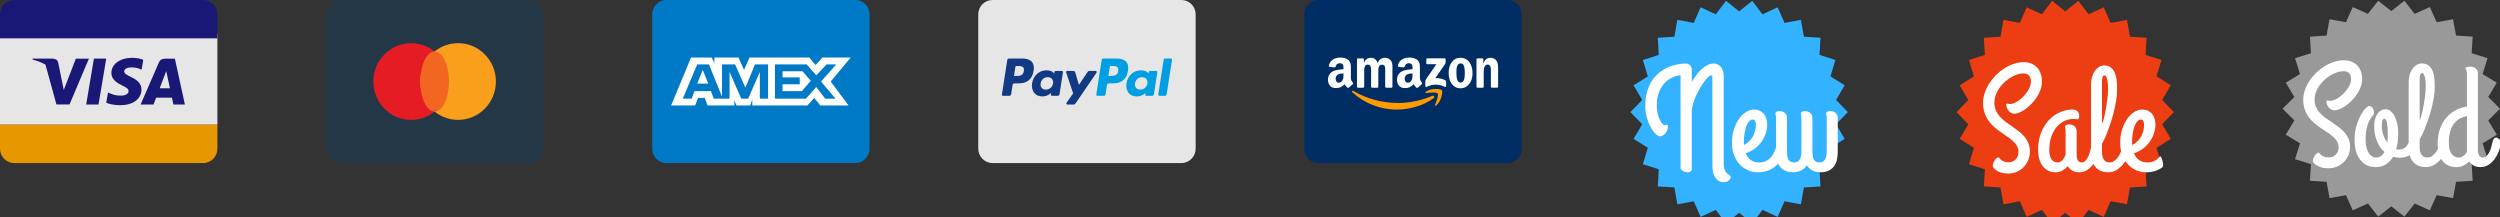 <svg width="368px" height="32px" viewBox="0 0 368 32" version="1.1" xmlns="http://www.w3.org/2000/svg" xmlns:xlink="http://www.w3.org/1999/xlink">
  <rect x="0" y="0" width="368" height="32" fill="#333333" stroke="none"/>
  <g id="48px-mastercard" transform="translate(48, 0)">
    <rect id="Rectangle" fill="#243747" x="0" y="0" width="32" height="24" rx="2.087"></rect>
    <ellipse id="Oval" fill="#E61C24" cx="12.522" cy="12" rx="5.565" ry="5.647"></ellipse>
    <ellipse id="Oval" fill="#F99F1B" cx="19.432" cy="12" rx="5.565" ry="5.647"></ellipse>
    <ellipse id="Oval" fill="#F26622" cx="15.977" cy="12" rx="2.11" ry="4.422"></ellipse>
    <path d="M16,16.405 C16.065,16.352 16.123,16.291 16.186,16.235 L15.814,16.235 C15.877,16.291 15.935,16.352 16,16.405 Z" id="Path" fill="#376BD1"></path>
  </g>
  <g id="48px-visa">
    <rect id="Rectangle" fill="#E6E6E6" x="0" y="4.941" width="32" height="13.412"></rect>
    <path d="M2.087,24 L29.913,24 C31.066,24 32,23.052 32,21.882 L32,18.353 L0,18.353 L0,21.882 C0,23.052 0.934,24 2.087,24 Z" id="Path" fill="#E79800"></path>
    <path d="M29.913,0 L2.087,0 C0.934,0 0,0.948 0,2.118 L0,5.647 L32,5.647 L32,2.118 C32,0.948 31.066,0 29.913,0 Z" id="Path" fill="#1A1876"></path>
    <polygon id="Path" fill="#1A1876" points="12.687 15.388 14.502 15.388 15.638 8.629 13.823 8.629"></polygon>
    <path d="M19.299,11.343 C18.665,11.03 18.276,10.821 18.28,10.505 C18.28,10.224 18.609,9.923 19.32,9.923 C19.902,9.914 20.371,10.034 20.842,10.26 L21.089,8.795 C20.729,8.658 20.166,8.511 19.462,8.511 C17.667,8.511 16.403,9.428 16.393,10.741 C16.383,11.713 17.295,12.255 17.984,12.578 C18.691,12.909 18.929,13.121 18.925,13.417 C18.921,13.87 18.361,14.077 17.839,14.077 C17.033,14.077 16.627,13.95 15.896,13.614 L15.641,15.128 C16.065,15.316 16.849,15.48 17.664,15.488 C19.573,15.488 20.812,14.582 20.826,13.179 C20.831,12.41 20.347,11.825 19.299,11.343 Z" id="Path" fill="#1A1876"></path>
    <path d="M25.744,8.635 L24.341,8.635 C23.906,8.635 23.581,8.756 23.39,9.196 L20.694,15.39 L22.6,15.39 C22.6,15.39 22.912,14.557 22.983,14.375 C23.192,14.375 25.043,14.377 25.309,14.377 C25.363,14.614 25.53,15.39 25.53,15.39 L27.215,15.39 L25.744,8.635 Z M23.505,12.992 C23.581,12.798 24.321,10.867 24.47,10.458 C24.715,11.623 24.476,10.492 25.013,12.992 L23.505,12.992 Z" id="Shape" fill="#1A1876" fill-rule="nonzero"></path>
    <path d="M11.165,8.634 L9.386,13.243 L9.197,12.306 L8.561,9.2 C8.451,8.772 8.132,8.644 7.738,8.629 L4.809,8.629 L4.786,8.77 C5.498,8.945 6.135,9.198 6.694,9.511 L8.308,15.382 L10.23,15.38 L13.088,8.633 L11.165,8.633 L11.165,8.634 Z" id="Path" fill="#1A1876"></path>
  </g>
  <g id="48px-paypal" transform="translate(144, 0)">
    <path d="M29.913,0 L2.087,0 C0.934,0 0,0.948 0,2.118 L0,21.882 C0,23.052 0.934,24 2.087,24 L29.913,24 C31.066,24 32,23.052 32,21.882 L32,2.118 C32,0.948 31.066,0 29.913,0 Z" id="Path" fill="#E6E6E6"></path>
    <path d="M20.377,8.614 L18.429,8.614 C18.296,8.614 18.183,8.712 18.162,8.845 L17.375,13.914 C17.359,14.014 17.435,14.104 17.535,14.104 L18.535,14.104 C18.628,14.104 18.707,14.035 18.722,13.942 L18.945,12.505 C18.966,12.371 19.08,12.273 19.213,12.273 L19.829,12.273 C21.112,12.273 21.853,11.643 22.046,10.394 C22.133,9.848 22.049,9.419 21.798,9.119 C21.52,8.789 21.029,8.614 20.377,8.614 Z M20.602,10.465 C20.495,11.175 19.961,11.175 19.445,11.175 L19.151,11.175 L19.357,9.85 C19.37,9.77 19.438,9.711 19.518,9.711 C19.946,9.711 20.321,9.693 20.508,9.914 C20.61,10.036 20.641,10.216 20.602,10.465 Z" id="Shape" fill="#009EE3" fill-rule="nonzero"></path>
    <path d="M6.483,8.614 L4.536,8.614 C4.403,8.614 4.289,8.712 4.269,8.845 L3.481,13.914 C3.466,14.014 3.542,14.104 3.642,14.104 L4.572,14.104 C4.705,14.104 4.818,14.006 4.839,13.873 L5.052,12.505 C5.073,12.372 5.186,12.274 5.319,12.274 L5.935,12.274 C7.218,12.274 7.959,11.644 8.152,10.395 C8.239,9.848 8.156,9.419 7.904,9.119 C7.626,8.789 7.135,8.614 6.483,8.614 Z M6.708,10.465 C6.602,11.175 6.067,11.175 5.551,11.175 L5.257,11.175 L5.463,9.85 C5.475,9.77 5.544,9.711 5.624,9.711 L5.759,9.711 C6.11,9.711 6.442,9.711 6.614,9.914 C6.716,10.036 6.747,10.216 6.708,10.465 Z" id="Shape" fill="#113984" fill-rule="nonzero"></path>
    <path d="M12.306,10.443 L11.373,10.443 C11.293,10.443 11.225,10.502 11.213,10.582 L11.171,10.847 C11.081,10.713 10.901,10.354 10.004,10.354 C8.974,10.354 8.093,11.147 7.922,12.258 C7.833,12.812 7.96,13.342 8.269,13.712 C8.554,14.051 8.96,14.193 9.444,14.193 C10.275,14.193 10.735,13.652 10.735,13.652 L10.694,13.915 C10.678,14.015 10.754,14.106 10.854,14.106 L11.695,14.106 C11.827,14.106 11.941,14.008 11.962,13.874 L12.466,10.634 C12.481,10.533 12.406,10.443 12.306,10.443 Z M11.006,12.285 C10.916,12.826 10.493,13.189 9.953,13.189 C9.683,13.189 9.466,13.1 9.327,12.933 C9.19,12.767 9.137,12.532 9.181,12.268 C9.265,11.732 9.695,11.358 10.227,11.358 C10.492,11.358 10.707,11.447 10.849,11.615 C10.991,11.785 11.047,12.023 11.006,12.285 Z" id="Shape" fill="#113984" fill-rule="nonzero"></path>
    <path d="M26.2,10.443 L25.267,10.443 C25.187,10.443 25.119,10.502 25.106,10.582 L25.065,10.847 C24.975,10.713 24.794,10.354 23.898,10.354 C22.867,10.354 21.987,11.147 21.816,12.258 C21.727,12.812 21.853,13.342 22.163,13.712 C22.447,14.051 22.854,14.193 23.338,14.193 C24.168,14.193 24.629,13.652 24.629,13.652 L24.587,13.915 C24.572,14.015 24.648,14.106 24.748,14.106 L25.588,14.106 C25.721,14.106 25.834,14.008 25.855,13.874 L26.36,10.634 C26.376,10.533 26.299,10.443 26.2,10.443 Z M24.899,12.285 C24.809,12.826 24.386,13.189 23.847,13.189 C23.576,13.189 23.36,13.1 23.221,12.933 C23.083,12.767 23.031,12.532 23.075,12.268 C23.159,11.732 23.589,11.358 24.12,11.358 C24.385,11.358 24.6,11.447 24.742,11.615 C24.884,11.785 24.941,12.023 24.899,12.285 Z" id="Shape" fill="#009EE3" fill-rule="nonzero"></path>
    <path d="M17.274,10.443 L16.336,10.443 C16.246,10.443 16.163,10.488 16.112,10.564 L14.819,12.496 L14.271,10.639 C14.237,10.523 14.131,10.443 14.011,10.443 L13.089,10.443 C12.978,10.443 12.899,10.554 12.936,10.661 L13.968,13.736 L12.997,15.126 C12.92,15.236 12.998,15.386 13.129,15.386 L14.065,15.386 C14.154,15.386 14.237,15.342 14.288,15.268 L17.406,10.702 C17.482,10.592 17.405,10.443 17.274,10.443 Z" id="Path" fill="#113984"></path>
    <path d="M27.299,8.754 L26.499,13.915 C26.484,14.015 26.56,14.106 26.66,14.106 L27.464,14.106 C27.597,14.106 27.711,14.008 27.731,13.874 L28.52,8.806 C28.535,8.706 28.459,8.615 28.359,8.615 L27.459,8.615 C27.379,8.614 27.311,8.673 27.299,8.754 Z" id="Path" fill="#009EE3"></path>
  </g>
  <g id="48px_amazon" transform="translate(192, 0)">
    <path d="M29.913,0 L2.087,0 C0.934,0 0,0.948 0,2.118 L0,21.882 C0,23.052 0.934,24 2.087,24 L29.913,24 C31.066,24 32,23.052 32,21.882 L32,2.118 C32,0.948 31.066,0 29.913,0 Z" id="Path" fill="#002E64"></path>
    <path d="M19.015,14.459 C17.56,15.549 15.45,16.129 13.634,16.129 C11.088,16.129 8.796,15.174 7.061,13.584 C6.925,13.459 7.046,13.289 7.21,13.386 C9.082,14.491 11.396,15.157 13.787,15.157 C15.4,15.157 17.173,14.817 18.804,14.115 C19.05,14.009 19.256,14.279 19.015,14.459 Z" id="Path" fill="#FE9B00"></path>
    <path d="M19.62,13.758 C19.434,13.516 18.39,13.644 17.921,13.7 C17.779,13.717 17.757,13.592 17.885,13.501 C18.717,12.907 20.082,13.079 20.241,13.277 C20.401,13.477 20.199,14.866 19.418,15.529 C19.298,15.63 19.184,15.576 19.238,15.442 C19.414,14.996 19.807,14 19.62,13.758 Z" id="Path" fill="#FE9B00"></path>
    <path d="M17.954,9.307 L17.954,8.73 C17.954,8.643 18.019,8.584 18.098,8.584 L20.646,8.584 C20.727,8.584 20.792,8.644 20.792,8.73 L20.792,9.224 C20.792,9.308 20.723,9.416 20.6,9.587 L19.281,11.5 C19.77,11.488 20.289,11.562 20.734,11.816 C20.835,11.873 20.862,11.958 20.87,12.041 L20.87,12.656 C20.87,12.741 20.778,12.839 20.682,12.788 C19.898,12.372 18.857,12.326 17.99,12.793 C17.901,12.841 17.808,12.745 17.808,12.66 L17.808,12.075 C17.808,11.981 17.809,11.821 17.903,11.678 L19.432,9.452 L18.1,9.452 C18.02,9.452 17.955,9.393 17.954,9.307 Z" id="Path" fill="#FFFFFF"></path>
    <path d="M8.661,12.91 L7.886,12.91 C7.812,12.905 7.753,12.848 7.747,12.777 L7.748,8.74 C7.748,8.66 7.815,8.595 7.898,8.595 L8.62,8.595 C8.696,8.599 8.756,8.657 8.761,8.73 L8.761,9.258 L8.776,9.258 C8.963,8.748 9.318,8.51 9.795,8.51 C10.28,8.51 10.584,8.748 10.801,9.258 C10.989,8.748 11.416,8.51 11.872,8.51 C12.198,8.51 12.552,8.646 12.769,8.952 C13.016,9.292 12.965,9.784 12.965,10.218 L12.964,12.765 C12.964,12.846 12.897,12.911 12.815,12.911 L12.04,12.911 C11.962,12.906 11.901,12.843 11.901,12.766 L11.901,10.626 C11.901,10.456 11.916,10.031 11.88,9.87 C11.822,9.598 11.648,9.522 11.424,9.522 C11.236,9.522 11.041,9.649 10.961,9.853 C10.881,10.057 10.888,10.396 10.888,10.626 L10.888,12.765 C10.888,12.846 10.822,12.911 10.739,12.911 L9.965,12.911 C9.887,12.906 9.825,12.843 9.825,12.766 L9.825,10.626 C9.825,10.175 9.897,9.513 9.347,9.513 C8.79,9.513 8.812,10.159 8.812,10.626 L8.812,12.765 C8.81,12.845 8.743,12.91 8.661,12.91 Z" id="Path" fill="#FFFFFF"></path>
    <path d="M22.986,8.509 C21.865,8.509 21.242,9.486 21.242,10.744 C21.242,11.992 21.857,12.995 22.986,12.995 C24.072,12.995 24.759,12.018 24.759,10.786 C24.759,9.512 24.136,8.509 22.986,8.509 Z M22.986,12.162 C22.378,12.162 22.386,11.109 22.386,10.616 C22.386,10.124 22.422,9.334 22.994,9.334 C23.24,9.334 23.414,9.444 23.501,9.725 C23.602,10.048 23.616,10.456 23.616,10.795 C23.616,11.312 23.587,12.162 22.986,12.162 Z" id="Shape" fill="#FFFFFF" fill-rule="nonzero"></path>
    <path d="M26.25,12.91 L25.478,12.91 C25.4,12.905 25.339,12.842 25.339,12.765 L25.338,8.727 C25.344,8.653 25.409,8.595 25.487,8.595 L26.206,8.595 C26.273,8.598 26.329,8.645 26.344,8.708 L26.344,9.325 L26.358,9.325 C26.575,8.773 26.879,8.51 27.414,8.51 C27.761,8.51 28.102,8.638 28.319,8.986 C28.522,9.308 28.522,9.852 28.522,10.242 L28.522,12.782 C28.513,12.853 28.45,12.909 28.373,12.909 L27.596,12.909 C27.524,12.904 27.466,12.851 27.458,12.782 L27.458,10.59 C27.458,10.148 27.509,9.503 26.973,9.503 C26.785,9.503 26.611,9.631 26.525,9.826 C26.416,10.072 26.401,10.319 26.401,10.59 L26.401,12.764 C26.4,12.845 26.333,12.91 26.25,12.91 Z" id="Path" fill="#FFFFFF"></path>
    <path d="M17.304,12.17 C17.162,11.972 17.011,11.81 17.011,11.441 L17.011,10.216 C17.011,9.696 17.047,9.22 16.67,8.862 C16.373,8.573 15.88,8.471 15.503,8.471 C14.765,8.471 13.942,8.75 13.769,9.675 C13.751,9.773 13.821,9.824 13.885,9.839 L14.636,9.922 C14.706,9.918 14.757,9.848 14.771,9.777 C14.835,9.459 15.098,9.305 15.394,9.305 C15.553,9.305 15.735,9.364 15.829,9.509 C15.937,9.671 15.923,9.892 15.923,10.079 L15.923,10.182 C15.473,10.232 14.886,10.267 14.465,10.454 C13.98,10.667 13.639,11.101 13.639,11.74 C13.639,12.557 14.147,12.966 14.799,12.966 C15.35,12.966 15.651,12.834 16.077,12.394 C16.218,12.601 16.264,12.701 16.522,12.918 C16.579,12.949 16.653,12.946 16.705,12.899 L16.707,12.901 C16.862,12.762 17.143,12.514 17.301,12.379 C17.364,12.327 17.353,12.241 17.304,12.17 Z M15.923,10.982 C15.923,11.288 15.93,11.544 15.779,11.816 C15.656,12.038 15.459,12.174 15.242,12.174 C14.945,12.174 14.771,11.944 14.771,11.604 C14.771,10.934 15.363,10.812 15.924,10.812 L15.924,10.982 L15.923,10.982 Z" id="Shape" fill="#FFFFFF" fill-rule="nonzero"></path>
    <path d="M7.142,12.17 C7,11.972 6.849,11.81 6.849,11.441 L6.849,10.216 C6.849,9.696 6.886,9.22 6.509,8.862 C6.211,8.573 5.719,8.471 5.342,8.471 C4.605,8.471 3.781,8.75 3.608,9.675 C3.59,9.773 3.661,9.824 3.724,9.839 L4.475,9.922 C4.545,9.918 4.596,9.848 4.61,9.777 C4.675,9.459 4.938,9.305 5.233,9.305 C5.393,9.305 5.574,9.364 5.668,9.509 C5.777,9.671 5.762,9.892 5.762,10.079 L5.762,10.182 C5.313,10.232 4.726,10.267 4.305,10.454 C3.819,10.667 3.478,11.101 3.478,11.74 C3.478,12.557 3.986,12.966 4.639,12.966 C5.19,12.966 5.491,12.834 5.917,12.394 C6.057,12.601 6.104,12.701 6.361,12.918 C6.419,12.949 6.493,12.946 6.544,12.899 L6.546,12.901 C6.701,12.762 6.982,12.514 7.14,12.379 C7.203,12.327 7.192,12.241 7.142,12.17 Z M5.762,10.982 C5.762,11.288 5.769,11.544 5.617,11.816 C5.494,12.038 5.298,12.174 5.081,12.174 C4.784,12.174 4.61,11.944 4.61,11.604 C4.61,10.934 5.202,10.812 5.763,10.812 L5.763,10.982 L5.762,10.982 Z" id="Shape" fill="#FFFFFF" fill-rule="nonzero"></path>
  </g>
  <g id="48px_amex" transform="translate(96, 0)">
    <path d="M29.913,0 L2.087,0 C0.934,0 0,0.948 0,2.118 L0,21.882 C0,23.052 0.934,24 2.087,24 L29.913,24 C31.066,24 32,23.052 32,21.882 L32,2.118 C32,0.948 31.066,0 29.913,0 Z" id="Path" fill="#007AC6"></path>
    <path d="M6.632,12.303 L8.253,12.303 L7.442,10.286 L6.632,12.303 Z M29.217,8.471 L25.065,8.471 L24.052,9.58 L23.14,8.471 L14.329,8.471 L13.519,10.285 L12.708,8.471 L9.163,8.471 L9.163,9.277 L8.758,8.471 L5.72,8.471 L2.783,15.529 L6.328,15.529 L6.733,14.42 L7.745,14.42 L8.15,15.529 L12.1,15.529 L12.1,14.723 L12.404,15.529 L14.43,15.529 L14.734,14.622 L14.734,15.529 L22.837,15.529 L23.85,14.42 L24.761,15.529 L28.913,15.529 L26.28,12 L29.217,8.471 Z M16.962,14.521 L15.848,14.521 L15.848,10.588 L14.126,14.521 L13.113,14.521 L11.391,10.588 L11.391,14.521 L9.062,14.521 L8.657,13.412 L6.226,13.412 L5.821,14.521 L4.504,14.521 L6.631,9.479 L8.353,9.479 L10.277,14.218 L10.277,9.479 L12.201,9.479 L13.72,12.907 L15.138,9.479 L17.062,9.479 L17.062,14.521 L16.962,14.521 L16.962,14.521 Z M26.989,14.521 L25.47,14.521 L24.153,12.806 L22.634,14.521 L18.076,14.521 L18.076,9.479 L22.735,9.479 L24.152,11.092 L25.672,9.479 L27.089,9.479 L24.862,12 L26.989,14.521 Z M19.19,10.487 L19.19,11.395 L21.722,11.395 L21.722,12.404 L19.19,12.404 L19.19,13.412 L22.026,13.412 L23.343,11.899 L22.128,10.487 L19.19,10.487 Z" id="Shape" fill="#FFFFFF" fill-rule="nonzero"></path>
  </g>
  <g transform="translate(240, 0)">
    <polygon id="Star" fill="#33B2FF" fill-rule="evenodd" points="16 31.323 14.071 32.88 12.56 30.892 10.326 31.928 9.32 29.625 6.911 30.079 6.468 27.595 4.024 27.442 4.171 24.92 1.833 24.168 2.56 21.756 0.465 20.449 1.731 18.287 0 16.5 1.731 14.713 0.465 12.551 2.56 11.244 1.833 8.832 4.171 8.08 4.024 5.558 6.468 5.405 6.911 2.921 9.32 3.375 10.326 1.072 12.56 2.108 14.071 0.12 16 1.677 17.929 0.12 19.44 2.108 21.674 1.072 22.68 3.375 25.089 2.921 25.532 5.405 27.976 5.558 27.829 8.08 30.167 8.832 29.44 11.244 31.535 12.551 30.269 14.713 32 16.5 30.269 18.287 31.535 20.449 29.44 21.756 30.167 24.168 27.829 24.92 27.976 27.442 25.532 27.595 25.089 30.079 22.68 29.625 21.674 31.928 19.44 30.892 17.929 32.88"></polygon>
    <path d="M9.032,12.074 C9.247,11.695 9.478,11.34 9.725,11.011 C9.971,10.681 10.233,10.393 10.511,10.146 C10.789,9.899 11.075,9.704 11.371,9.561 C11.666,9.417 11.969,9.346 12.282,9.346 C12.428,9.346 12.586,9.378 12.756,9.442 C12.926,9.507 13.084,9.612 13.23,9.759 C13.376,9.906 13.496,10.103 13.589,10.35 C13.683,10.597 13.73,10.903 13.73,11.269 L13.73,24.095 C13.73,24.367 13.756,24.594 13.808,24.777 C13.86,24.959 13.923,25.112 13.996,25.233 C14.068,25.355 14.15,25.452 14.24,25.523 C14.331,25.595 14.412,25.66 14.485,25.717 C14.558,25.774 14.621,25.828 14.673,25.878 C14.725,25.928 14.751,25.993 14.751,26.071 C14.751,26.157 14.725,26.243 14.673,26.329 C14.621,26.415 14.548,26.496 14.454,26.571 C14.36,26.646 14.247,26.707 14.115,26.753 C13.983,26.8 13.834,26.823 13.667,26.823 C13.508,26.823 13.336,26.787 13.152,26.716 C12.968,26.644 12.796,26.517 12.636,26.334 C12.476,26.152 12.343,25.91 12.235,25.609 C12.127,25.309 12.07,24.925 12.063,24.46 L12.063,11.397 C12.063,11.254 12.042,11.167 12.001,11.134 C11.959,11.102 11.917,11.086 11.876,11.086 C11.765,11.086 11.619,11.174 11.438,11.349 C11.258,11.525 11.062,11.756 10.85,12.042 C10.638,12.328 10.424,12.656 10.209,13.025 C9.994,13.394 9.799,13.775 9.626,14.169 C9.452,14.563 9.31,14.951 9.199,15.334 C9.088,15.718 9.032,16.063 9.032,16.371 L9.032,24.857 C9.032,25.044 8.973,25.174 8.855,25.25 C8.737,25.325 8.598,25.362 8.438,25.362 C8.313,25.362 8.188,25.344 8.063,25.309 C7.938,25.273 7.825,25.226 7.725,25.169 C7.624,25.112 7.541,25.045 7.475,24.97 C7.409,24.895 7.376,24.814 7.376,24.729 L7.376,11.064 C6.897,11.129 6.443,11.269 6.016,11.483 C5.589,11.698 5.218,11.992 4.902,12.364 C4.586,12.737 4.336,13.188 4.152,13.718 C3.968,14.248 3.876,14.86 3.876,15.555 C3.876,15.999 3.921,16.398 4.011,16.752 C4.101,17.107 4.209,17.408 4.334,17.655 C4.459,17.902 4.584,18.093 4.709,18.229 C4.834,18.366 4.931,18.434 5.001,18.434 C5.063,18.434 5.122,18.419 5.178,18.391 C5.233,18.362 5.289,18.348 5.344,18.348 C5.456,18.348 5.511,18.437 5.511,18.616 C5.511,18.802 5.478,18.983 5.412,19.159 C5.346,19.334 5.258,19.488 5.147,19.621 C5.035,19.753 4.912,19.861 4.777,19.943 C4.641,20.025 4.504,20.066 4.365,20.066 C4.185,20.066 3.969,19.952 3.719,19.723 C3.469,19.493 3.232,19.178 3.006,18.777 C2.78,18.376 2.588,17.9 2.428,17.349 C2.268,16.797 2.188,16.199 2.188,15.555 C2.188,14.781 2.279,14.088 2.459,13.476 C2.64,12.864 2.881,12.328 3.183,11.87 C3.485,11.412 3.838,11.021 4.24,10.699 C4.643,10.377 5.067,10.116 5.511,9.915 C5.956,9.715 6.407,9.569 6.865,9.48 C7.324,9.39 7.761,9.346 8.178,9.346 C8.289,9.346 8.397,9.369 8.501,9.416 C8.605,9.462 8.695,9.527 8.772,9.609 C8.848,9.691 8.91,9.79 8.959,9.904 C9.008,10.019 9.032,10.141 9.032,10.27 L9.032,12.074 Z M20.13,18.348 C20.13,18.756 20.063,19.175 19.927,19.604 C19.792,20.034 19.59,20.441 19.323,20.824 C19.056,21.207 18.726,21.551 18.333,21.855 C17.941,22.159 17.488,22.39 16.974,22.548 C17.043,22.734 17.135,22.911 17.25,23.08 C17.365,23.248 17.502,23.393 17.662,23.515 C17.821,23.636 18.007,23.733 18.219,23.805 C18.431,23.876 18.675,23.912 18.953,23.912 C19.37,23.912 19.728,23.832 20.026,23.67 C20.325,23.509 20.576,23.296 20.781,23.031 C20.986,22.766 21.151,22.469 21.276,22.14 C21.401,21.81 21.495,21.477 21.557,21.141 C21.606,20.897 21.705,20.734 21.854,20.652 C22.004,20.569 22.156,20.55 22.313,20.593 C22.469,20.636 22.604,20.727 22.719,20.867 C22.833,21.006 22.88,21.173 22.859,21.366 C22.832,21.588 22.785,21.842 22.719,22.129 C22.653,22.415 22.554,22.705 22.422,22.999 C22.29,23.293 22.122,23.581 21.917,23.864 C21.712,24.147 21.46,24.399 21.162,24.621 C20.863,24.843 20.512,25.022 20.109,25.158 C19.707,25.294 19.245,25.362 18.724,25.362 C18.238,25.362 17.767,25.264 17.313,25.067 C16.858,24.87 16.455,24.587 16.104,24.218 C15.754,23.849 15.472,23.395 15.261,22.854 C15.049,22.313 14.943,21.699 14.943,21.012 C14.943,20.317 15.037,19.671 15.224,19.073 C15.412,18.475 15.658,17.957 15.964,17.521 C16.269,17.084 16.616,16.742 17.005,16.495 C17.394,16.248 17.793,16.124 18.203,16.124 C18.502,16.124 18.771,16.178 19.011,16.285 C19.25,16.393 19.453,16.545 19.62,16.742 C19.787,16.939 19.913,17.173 20,17.445 C20.087,17.717 20.13,18.018 20.13,18.348 Z M16.693,20.947 C16.693,21.012 16.696,21.076 16.703,21.141 C16.71,21.205 16.714,21.273 16.714,21.345 C16.978,21.216 17.217,21.051 17.432,20.851 C17.648,20.65 17.832,20.421 17.984,20.163 C18.137,19.905 18.255,19.624 18.339,19.32 C18.422,19.015 18.464,18.699 18.464,18.369 C18.464,18.126 18.424,17.936 18.344,17.8 C18.264,17.664 18.155,17.596 18.016,17.596 C17.842,17.596 17.688,17.657 17.552,17.778 C17.417,17.9 17.299,18.059 17.198,18.256 C17.097,18.453 17.014,18.675 16.948,18.922 C16.882,19.169 16.828,19.418 16.787,19.669 C16.745,19.92 16.717,20.158 16.703,20.383 C16.689,20.609 16.686,20.797 16.693,20.947 Z M25.161,17.424 C25.161,17.216 25.147,17.066 25.119,16.973 C25.092,16.88 25.078,16.794 25.078,16.715 C25.078,16.607 25.132,16.52 25.239,16.452 C25.347,16.384 25.477,16.35 25.63,16.35 C25.984,16.35 26.265,16.444 26.474,16.634 C26.682,16.824 26.786,17.051 26.786,17.316 L26.786,22.354 C26.793,22.584 26.812,22.795 26.843,22.988 C26.875,23.182 26.928,23.346 27.005,23.482 C27.081,23.618 27.185,23.724 27.317,23.799 C27.449,23.875 27.619,23.912 27.828,23.912 C28.029,23.912 28.198,23.871 28.333,23.789 C28.468,23.706 28.578,23.593 28.661,23.45 C28.744,23.307 28.803,23.14 28.838,22.951 C28.873,22.761 28.89,22.562 28.89,22.354 L28.89,17.424 C28.89,17.216 28.876,17.066 28.849,16.973 C28.821,16.88 28.807,16.794 28.807,16.715 C28.807,16.607 28.862,16.52 28.974,16.452 C29.085,16.384 29.217,16.35 29.369,16.35 C29.724,16.35 30.003,16.444 30.208,16.634 C30.413,16.824 30.515,17.051 30.515,17.316 L30.515,22.354 C30.515,22.698 30.482,23.047 30.416,23.402 C30.35,23.756 30.224,24.079 30.036,24.369 C29.849,24.659 29.585,24.897 29.244,25.083 C28.904,25.269 28.46,25.362 27.911,25.362 C27.682,25.362 27.467,25.334 27.265,25.276 C27.064,25.219 26.88,25.142 26.713,25.045 C26.546,24.949 26.401,24.838 26.276,24.712 C26.151,24.587 26.05,24.453 25.974,24.31 C25.904,24.453 25.802,24.587 25.666,24.712 C25.531,24.838 25.376,24.949 25.203,25.045 C25.029,25.142 24.842,25.219 24.64,25.276 C24.439,25.334 24.237,25.362 24.036,25.362 C23.64,25.362 23.302,25.316 23.02,25.223 C22.739,25.13 22.501,25.002 22.307,24.841 C22.112,24.68 21.958,24.496 21.843,24.288 C21.729,24.08 21.64,23.866 21.578,23.644 C21.515,23.422 21.475,23.196 21.458,22.967 C21.441,22.738 21.432,22.526 21.432,22.333 L21.432,17.424 C21.432,17.216 21.416,17.066 21.385,16.973 C21.354,16.88 21.338,16.794 21.338,16.715 C21.338,16.607 21.394,16.52 21.505,16.452 C21.616,16.384 21.748,16.35 21.901,16.35 C22.255,16.35 22.534,16.444 22.739,16.634 C22.944,16.824 23.046,17.051 23.046,17.316 L23.046,22.354 C23.046,22.548 23.059,22.739 23.083,22.929 C23.107,23.119 23.156,23.285 23.229,23.429 C23.302,23.572 23.408,23.688 23.546,23.778 C23.685,23.867 23.869,23.912 24.099,23.912 C24.3,23.912 24.468,23.871 24.604,23.789 C24.739,23.706 24.849,23.593 24.932,23.45 C25.015,23.307 25.074,23.14 25.109,22.951 C25.144,22.761 25.161,22.562 25.161,22.354 L25.161,17.424 Z" id="New" fill="#FFFFFF" fill-rule="nonzero"></path>
  </g>
  <g transform="translate(288, 0)">
    <polygon id="Star" fill="#EC3D13" fill-rule="evenodd" points="16 31.323 14.071 32.88 12.56 30.892 10.326 31.928 9.32 29.625 6.911 30.079 6.468 27.595 4.024 27.442 4.171 24.92 1.833 24.168 2.56 21.756 0.465 20.449 1.731 18.287 0 16.5 1.731 14.713 0.465 12.551 2.56 11.244 1.833 8.832 4.171 8.08 4.024 5.558 6.468 5.405 6.911 2.921 9.32 3.375 10.326 1.072 12.56 2.108 14.071 0.12 16 1.677 17.929 0.12 19.44 2.108 21.674 1.072 22.68 3.375 25.089 2.921 25.532 5.405 27.976 5.558 27.829 8.08 30.167 8.832 29.44 11.244 31.535 12.551 30.269 14.713 32 16.5 30.269 18.287 31.535 20.449 29.44 21.756 30.167 24.168 27.829 24.92 27.976 27.442 25.532 27.595 25.089 30.079 22.68 29.625 21.674 31.928 19.44 30.892 17.929 32.88"></polygon>
    <path d="M7.626,25.545 C7.175,25.545 6.8,25.493 6.501,25.389 C6.202,25.285 5.966,25.169 5.793,25.04 C5.619,24.911 5.498,24.788 5.428,24.669 C5.359,24.551 5.324,24.474 5.324,24.438 C5.324,24.31 5.352,24.172 5.407,24.025 C5.463,23.878 5.532,23.742 5.616,23.617 C5.699,23.491 5.789,23.386 5.886,23.3 C5.984,23.214 6.07,23.171 6.147,23.171 C6.244,23.171 6.324,23.235 6.386,23.364 L6.491,23.472 C6.546,23.529 6.624,23.588 6.725,23.649 C6.826,23.71 6.951,23.765 7.1,23.815 C7.249,23.866 7.425,23.891 7.626,23.891 C8.063,23.891 8.421,23.753 8.699,23.477 C8.977,23.201 9.116,22.827 9.116,22.354 C9.116,22.025 9.041,21.731 8.892,21.474 C8.742,21.216 8.546,20.976 8.303,20.754 C8.06,20.532 7.782,20.315 7.47,20.104 C7.157,19.893 6.838,19.673 6.511,19.443 C6.185,19.214 5.866,18.967 5.553,18.702 C5.241,18.437 4.963,18.133 4.72,17.789 C4.477,17.445 4.28,17.057 4.131,16.624 C3.982,16.19 3.907,15.694 3.907,15.136 C3.907,14.656 3.987,14.173 4.147,13.686 C4.307,13.199 4.527,12.735 4.808,12.294 C5.09,11.854 5.421,11.442 5.803,11.059 C6.185,10.676 6.598,10.343 7.043,10.06 C7.487,9.777 7.951,9.555 8.433,9.394 C8.916,9.233 9.4,9.152 9.886,9.152 C10.303,9.152 10.678,9.22 11.011,9.356 C11.345,9.493 11.626,9.684 11.855,9.931 C12.084,10.178 12.261,10.475 12.386,10.823 C12.511,11.17 12.574,11.559 12.574,11.988 C12.574,12.396 12.504,12.798 12.366,13.191 C12.227,13.585 12.043,13.958 11.813,14.309 C11.584,14.66 11.326,14.984 11.037,15.281 C10.749,15.578 10.454,15.836 10.152,16.054 C9.85,16.273 9.557,16.443 9.272,16.564 C8.987,16.686 8.737,16.747 8.522,16.747 C8.334,16.747 8.166,16.702 8.017,16.613 C7.867,16.523 7.742,16.412 7.642,16.28 C7.541,16.147 7.463,16.008 7.407,15.861 C7.352,15.714 7.324,15.583 7.324,15.469 C7.324,15.376 7.336,15.315 7.36,15.286 C7.385,15.257 7.419,15.245 7.465,15.249 C7.51,15.252 7.567,15.263 7.636,15.281 C7.706,15.299 7.786,15.308 7.876,15.308 C8.168,15.308 8.491,15.204 8.845,14.996 C9.199,14.788 9.532,14.523 9.845,14.201 C10.157,13.879 10.419,13.524 10.631,13.138 C10.843,12.751 10.949,12.375 10.949,12.01 C10.949,11.637 10.86,11.344 10.683,11.129 C10.506,10.914 10.206,10.807 9.782,10.807 C9.518,10.807 9.232,10.859 8.923,10.962 C8.614,11.066 8.303,11.211 7.991,11.397 C7.678,11.584 7.376,11.809 7.084,12.074 C6.793,12.339 6.536,12.631 6.313,12.95 C6.091,13.268 5.912,13.612 5.777,13.981 C5.642,14.35 5.574,14.735 5.574,15.136 C5.574,15.558 5.649,15.936 5.798,16.269 C5.947,16.602 6.145,16.905 6.392,17.177 C6.638,17.449 6.918,17.7 7.23,17.929 C7.543,18.158 7.862,18.385 8.188,18.611 C8.515,18.836 8.834,19.069 9.147,19.309 C9.459,19.549 9.739,19.814 9.985,20.104 C10.232,20.394 10.43,20.716 10.579,21.071 C10.728,21.425 10.803,21.832 10.803,22.29 C10.803,22.734 10.721,23.155 10.558,23.552 C10.395,23.95 10.171,24.295 9.886,24.589 C9.602,24.882 9.265,25.115 8.876,25.287 C8.487,25.459 8.07,25.545 7.626,25.545 Z M18.402,23.912 C18.617,23.912 18.803,23.833 18.959,23.676 C19.115,23.518 19.251,23.321 19.365,23.085 C19.48,22.849 19.574,22.593 19.647,22.317 C19.72,22.041 19.78,21.782 19.829,21.538 C19.878,21.309 19.949,21.142 20.043,21.039 C20.136,20.935 20.239,20.883 20.35,20.883 C20.433,20.883 20.518,20.91 20.605,20.963 C20.692,21.017 20.772,21.087 20.845,21.173 C20.918,21.259 20.977,21.355 21.022,21.463 C21.067,21.57 21.089,21.678 21.089,21.785 L21.089,21.839 C21.089,21.86 21.082,21.893 21.069,21.936 C20.978,22.301 20.855,22.684 20.699,23.085 C20.543,23.486 20.343,23.855 20.1,24.191 C19.857,24.528 19.563,24.807 19.22,25.029 C18.876,25.251 18.475,25.362 18.017,25.362 C17.642,25.362 17.315,25.28 17.037,25.115 C16.76,24.951 16.541,24.732 16.381,24.46 C16.166,24.711 15.907,24.924 15.605,25.099 C15.303,25.275 14.951,25.362 14.548,25.362 C14.131,25.362 13.765,25.276 13.449,25.104 C13.133,24.933 12.867,24.698 12.652,24.401 C12.437,24.104 12.275,23.753 12.168,23.348 C12.06,22.944 12.006,22.508 12.006,22.043 C12.006,21.126 12.148,20.303 12.433,19.572 C12.718,18.842 13.096,18.221 13.569,17.708 C14.041,17.196 14.581,16.804 15.188,16.532 C15.796,16.26 16.426,16.124 17.079,16.124 C17.371,16.124 17.607,16.206 17.787,16.371 C17.968,16.536 18.058,16.761 18.058,17.048 C18.058,17.234 18.039,17.365 18.001,17.44 C17.963,17.515 17.892,17.553 17.787,17.553 C17.69,17.553 17.589,17.546 17.485,17.531 C17.381,17.517 17.273,17.51 17.162,17.51 C16.76,17.51 16.35,17.601 15.933,17.784 C15.517,17.966 15.14,18.246 14.803,18.622 C14.466,18.998 14.19,19.474 13.975,20.05 C13.76,20.627 13.652,21.312 13.652,22.107 C13.652,22.688 13.76,23.133 13.975,23.445 C14.19,23.756 14.485,23.912 14.86,23.912 C15.152,23.912 15.395,23.799 15.589,23.574 C15.784,23.348 15.94,23.081 16.058,22.773 L16.058,19.379 C16.058,19.271 16.053,19.182 16.043,19.11 C16.032,19.039 16.022,18.978 16.011,18.928 C16.001,18.878 15.992,18.833 15.985,18.793 C15.978,18.754 15.975,18.716 15.975,18.681 C15.975,18.566 16.029,18.475 16.136,18.407 C16.244,18.339 16.374,18.305 16.527,18.305 C16.881,18.305 17.162,18.4 17.371,18.589 C17.579,18.779 17.683,19.007 17.683,19.271 L17.683,22.902 C17.683,23.024 17.697,23.144 17.725,23.262 C17.753,23.38 17.794,23.488 17.85,23.584 C17.905,23.681 17.98,23.76 18.074,23.821 C18.168,23.882 18.277,23.912 18.402,23.912 Z M21.412,18.24 C21.488,18.09 21.563,17.888 21.636,17.633 C21.709,17.379 21.778,17.098 21.844,16.79 C21.91,16.482 21.971,16.16 22.026,15.823 C22.082,15.487 22.131,15.157 22.172,14.835 C22.214,14.513 22.247,14.21 22.271,13.927 C22.296,13.644 22.308,13.403 22.308,13.202 C22.308,12.472 22.256,11.936 22.151,11.596 C22.047,11.256 21.908,11.086 21.735,11.086 C21.679,11.086 21.631,11.115 21.589,11.172 C21.547,11.229 21.513,11.303 21.485,11.392 C21.457,11.482 21.438,11.578 21.427,11.682 C21.417,11.786 21.412,11.881 21.412,11.967 L21.412,18.24 Z M24.443,21.56 C24.485,21.345 24.549,21.189 24.636,21.092 C24.723,20.996 24.816,20.942 24.917,20.931 C25.018,20.92 25.12,20.945 25.224,21.006 C25.329,21.067 25.419,21.148 25.495,21.248 C25.572,21.348 25.629,21.461 25.667,21.586 C25.705,21.712 25.71,21.835 25.683,21.957 C25.585,22.251 25.447,22.594 25.266,22.988 C25.085,23.382 24.856,23.755 24.579,24.105 C24.301,24.456 23.974,24.754 23.599,24.997 C23.224,25.241 22.794,25.362 22.308,25.362 C21.898,25.362 21.537,25.292 21.224,25.153 C20.912,25.013 20.65,24.816 20.438,24.562 C20.226,24.308 20.066,24.003 19.959,23.649 C19.851,23.294 19.797,22.899 19.797,22.462 L19.797,12.45 C19.797,12.042 19.848,11.664 19.948,11.317 C20.049,10.97 20.188,10.672 20.365,10.425 C20.542,10.178 20.749,9.985 20.985,9.845 C21.221,9.706 21.471,9.636 21.735,9.636 C22.047,9.636 22.311,9.695 22.526,9.813 C22.742,9.931 22.919,10.087 23.058,10.28 C23.197,10.474 23.306,10.696 23.386,10.946 C23.466,11.197 23.523,11.453 23.558,11.714 C23.592,11.976 23.613,12.234 23.62,12.488 C23.627,12.742 23.631,12.973 23.631,13.181 C23.631,13.718 23.582,14.282 23.485,14.873 C23.388,15.463 23.264,16.045 23.115,16.618 C22.966,17.191 22.802,17.741 22.625,18.267 C22.448,18.793 22.278,19.261 22.115,19.669 C21.952,20.077 21.806,20.41 21.677,20.668 C21.549,20.926 21.46,21.076 21.412,21.119 L21.412,22.397 C21.412,22.841 21.502,23.205 21.683,23.488 C21.863,23.771 22.151,23.912 22.547,23.912 C22.79,23.912 23.018,23.835 23.23,23.681 C23.441,23.527 23.629,23.334 23.792,23.101 C23.955,22.868 24.092,22.614 24.204,22.338 C24.315,22.063 24.395,21.803 24.443,21.56 Z M29.276,18.348 C29.276,18.756 29.208,19.175 29.073,19.604 C28.937,20.034 28.736,20.441 28.469,20.824 C28.201,21.207 27.871,21.551 27.479,21.855 C27.087,22.159 26.634,22.39 26.12,22.548 C26.189,22.734 26.281,22.911 26.396,23.08 C26.51,23.248 26.647,23.393 26.807,23.515 C26.967,23.636 27.153,23.733 27.365,23.805 C27.576,23.876 27.821,23.912 28.099,23.912 C28.516,23.912 28.873,23.832 29.172,23.67 C29.47,23.509 29.722,23.296 29.927,23.031 C30.132,22.766 30.606,24.399 30.307,24.621 C30.009,24.843 29.658,25.022 29.255,25.158 C28.852,25.294 28.391,25.362 27.87,25.362 C27.384,25.362 26.913,25.264 26.458,25.067 C26.003,24.87 25.601,24.587 25.25,24.218 C24.899,23.849 24.618,23.395 24.406,22.854 C24.194,22.313 24.088,21.699 24.088,21.012 C24.088,20.317 24.182,19.671 24.37,19.073 C24.557,18.475 24.804,17.957 25.109,17.521 C25.415,17.084 25.762,16.742 26.151,16.495 C26.54,16.248 26.939,16.124 27.349,16.124 C27.647,16.124 27.917,16.178 28.156,16.285 C28.396,16.393 28.599,16.545 28.766,16.742 C28.932,16.939 29.059,17.173 29.146,17.445 C29.233,17.717 29.276,18.018 29.276,18.348 Z M25.838,20.947 C25.838,21.012 25.842,21.076 25.849,21.141 C25.856,21.205 25.859,21.273 25.859,21.345 C26.123,21.216 26.363,21.051 26.578,20.851 C26.793,20.65 26.977,20.421 27.13,20.163 C27.283,19.905 27.401,19.624 27.484,19.32 C27.568,19.015 27.609,18.699 27.609,18.369 C27.609,18.126 27.569,17.936 27.49,17.8 C27.41,17.664 27.3,17.596 27.161,17.596 C26.988,17.596 26.833,17.657 26.698,17.778 C26.562,17.9 26.444,18.059 26.344,18.256 C26.243,18.453 26.16,18.675 26.094,18.922 C26.028,19.169 25.974,19.418 25.932,19.669 C25.891,19.92 25.863,20.158 25.849,20.383 C25.835,20.609 25.832,20.797 25.838,20.947 Z" id="Sale" fill="#FFFFFF" fill-rule="nonzero"></path>
  </g>
  <g transform="translate(336, 0)">
    <polygon id="Star" fill="#999999" fill-rule="evenodd" points="16 30.374 14.071 31.883 12.56 29.956 10.326 30.96 9.32 28.727 6.911 29.168 6.468 26.759 4.024 26.61 4.171 24.165 1.833 23.436 2.56 21.097 0.465 19.829 1.731 17.733 0 16 1.731 14.267 0.465 12.171 2.56 10.903 1.833 8.564 4.171 7.835 4.024 5.39 6.468 5.241 6.911 2.832 9.32 3.273 10.326 1.04 12.56 2.044 14.071 0.117 16 1.626 17.929 0.117 19.44 2.044 21.674 1.04 22.68 3.273 25.089 2.832 25.532 5.241 27.976 5.39 27.829 7.835 30.167 8.564 29.44 10.903 31.535 12.171 30.269 14.267 32 16 30.269 17.733 31.535 19.829 29.44 21.097 30.167 23.436 27.829 24.165 27.976 26.61 25.532 26.759 25.089 29.168 22.68 28.727 21.674 30.96 19.44 29.956 17.929 31.883"></polygon>
    <path d="M6.756,24.771 C6.305,24.771 5.93,24.72 5.631,24.62 C5.333,24.519 5.096,24.406 4.923,24.281 C4.749,24.156 4.628,24.036 4.558,23.922 C4.489,23.807 4.454,23.733 4.454,23.698 C4.454,23.573 4.482,23.439 4.537,23.297 C4.593,23.155 4.662,23.023 4.746,22.901 C4.829,22.78 4.919,22.677 5.017,22.594 C5.114,22.51 5.201,22.469 5.277,22.469 C5.374,22.469 5.454,22.531 5.517,22.656 L5.621,22.76 C5.676,22.816 5.754,22.873 5.855,22.932 C5.956,22.991 6.081,23.045 6.23,23.094 C6.379,23.142 6.555,23.167 6.756,23.167 C7.194,23.167 7.551,23.033 7.829,22.766 C8.107,22.498 8.246,22.135 8.246,21.677 C8.246,21.358 8.171,21.073 8.022,20.823 C7.873,20.573 7.676,20.34 7.433,20.125 C7.19,19.91 6.912,19.7 6.6,19.495 C6.287,19.29 5.968,19.076 5.642,18.854 C5.315,18.632 4.996,18.392 4.683,18.135 C4.371,17.878 4.093,17.583 3.85,17.25 C3.607,16.917 3.411,16.54 3.261,16.12 C3.112,15.7 3.037,15.219 3.037,14.677 C3.037,14.212 3.117,13.743 3.277,13.271 C3.437,12.799 3.657,12.349 3.938,11.922 C4.22,11.495 4.551,11.095 4.933,10.724 C5.315,10.352 5.728,10.03 6.173,9.755 C6.617,9.481 7.081,9.266 7.563,9.109 C8.046,8.953 8.53,8.875 9.017,8.875 C9.433,8.875 9.808,8.941 10.142,9.073 C10.475,9.205 10.756,9.391 10.985,9.63 C11.215,9.87 11.392,10.158 11.517,10.495 C11.642,10.832 11.704,11.208 11.704,11.625 C11.704,12.021 11.635,12.41 11.496,12.792 C11.357,13.174 11.173,13.535 10.944,13.875 C10.715,14.215 10.456,14.53 10.168,14.818 C9.879,15.106 9.584,15.356 9.282,15.568 C8.98,15.78 8.687,15.944 8.402,16.062 C8.117,16.181 7.867,16.24 7.652,16.24 C7.465,16.24 7.296,16.196 7.147,16.109 C6.998,16.023 6.873,15.915 6.772,15.786 C6.671,15.658 6.593,15.523 6.537,15.38 C6.482,15.238 6.454,15.111 6.454,15 C6.454,14.91 6.466,14.851 6.491,14.823 C6.515,14.795 6.55,14.783 6.595,14.786 C6.64,14.79 6.697,14.8 6.767,14.818 C6.836,14.835 6.916,14.844 7.006,14.844 C7.298,14.844 7.621,14.743 7.975,14.542 C8.329,14.34 8.662,14.083 8.975,13.771 C9.287,13.458 9.55,13.115 9.761,12.74 C9.973,12.365 10.079,12 10.079,11.646 C10.079,11.285 9.991,11 9.813,10.792 C9.636,10.583 9.336,10.479 8.912,10.479 C8.649,10.479 8.362,10.53 8.053,10.63 C7.744,10.731 7.433,10.872 7.121,11.052 C6.808,11.233 6.506,11.451 6.215,11.708 C5.923,11.965 5.666,12.248 5.444,12.557 C5.221,12.866 5.043,13.2 4.907,13.557 C4.772,13.915 4.704,14.288 4.704,14.677 C4.704,15.087 4.779,15.453 4.928,15.776 C5.077,16.099 5.275,16.392 5.522,16.656 C5.768,16.92 6.048,17.163 6.36,17.385 C6.673,17.608 6.992,17.828 7.319,18.047 C7.645,18.266 7.965,18.491 8.277,18.724 C8.59,18.957 8.869,19.214 9.116,19.495 C9.362,19.776 9.56,20.089 9.709,20.432 C9.859,20.776 9.933,21.17 9.933,21.615 C9.933,22.045 9.852,22.453 9.688,22.839 C9.525,23.224 9.301,23.559 9.017,23.844 C8.732,24.128 8.395,24.354 8.006,24.521 C7.617,24.688 7.201,24.771 6.756,24.771 Z M18.674,20.479 C18.688,20.396 18.735,20.326 18.815,20.271 C18.895,20.215 18.987,20.177 19.091,20.156 C19.195,20.135 19.305,20.135 19.419,20.156 C19.534,20.177 19.635,20.224 19.721,20.297 C19.808,20.37 19.871,20.47 19.909,20.599 C19.947,20.727 19.942,20.892 19.893,21.094 C19.831,21.385 19.728,21.658 19.586,21.911 C19.444,22.165 19.265,22.389 19.049,22.583 C18.834,22.778 18.581,22.931 18.289,23.042 C17.997,23.153 17.671,23.208 17.31,23.208 C17.115,23.208 16.933,23.198 16.763,23.177 C16.593,23.156 16.428,23.118 16.268,23.062 C16.004,23.521 15.664,23.891 15.247,24.172 C14.831,24.453 14.317,24.594 13.706,24.594 C13.164,24.594 12.699,24.488 12.31,24.276 C11.921,24.064 11.598,23.776 11.341,23.411 C11.084,23.047 10.895,22.625 10.773,22.146 C10.652,21.667 10.591,21.16 10.591,20.625 C10.591,19.84 10.683,19.137 10.867,18.516 C11.051,17.894 11.265,17.366 11.508,16.932 C11.751,16.498 11.992,16.167 12.232,15.938 C12.471,15.708 12.65,15.594 12.768,15.594 C12.907,15.594 13.034,15.655 13.148,15.776 C13.263,15.898 13.346,16.04 13.398,16.203 C13.451,16.366 13.464,16.531 13.44,16.698 C13.416,16.865 13.334,16.993 13.195,17.083 C13.112,17.215 13.013,17.368 12.898,17.542 C12.784,17.715 12.676,17.932 12.576,18.193 C12.475,18.453 12.39,18.771 12.32,19.146 C12.251,19.521 12.216,19.972 12.216,20.5 C12.216,20.951 12.256,21.344 12.336,21.677 C12.416,22.01 12.527,22.29 12.669,22.516 C12.812,22.741 12.975,22.91 13.159,23.021 C13.343,23.132 13.539,23.188 13.747,23.188 C14.053,23.188 14.305,23.113 14.503,22.964 C14.701,22.814 14.869,22.618 15.008,22.375 C14.508,21.944 14.128,21.398 13.867,20.734 C13.607,20.071 13.477,19.354 13.477,18.583 C13.477,18.25 13.513,17.932 13.586,17.63 C13.659,17.328 13.766,17.063 13.909,16.833 C14.051,16.604 14.23,16.422 14.445,16.286 C14.661,16.151 14.911,16.083 15.195,16.083 C15.445,16.083 15.681,16.174 15.904,16.354 C16.126,16.535 16.32,16.785 16.487,17.104 C16.654,17.424 16.784,17.802 16.878,18.24 C16.971,18.677 17.018,19.153 17.018,19.667 C17.018,20.063 16.994,20.455 16.945,20.844 C16.897,21.233 16.82,21.608 16.716,21.969 C16.793,21.997 16.864,22.012 16.93,22.016 C16.996,22.019 17.067,22.021 17.143,22.021 C17.372,22.021 17.576,21.979 17.753,21.896 C17.93,21.812 18.081,21.701 18.206,21.562 C18.331,21.424 18.431,21.26 18.508,21.073 C18.584,20.885 18.64,20.688 18.674,20.479 Z M14.602,18.5 C14.602,18.979 14.676,19.434 14.826,19.865 C14.975,20.295 15.171,20.67 15.414,20.99 C15.456,20.649 15.477,20.323 15.477,20.01 C15.477,19.649 15.471,19.314 15.461,19.005 C15.451,18.696 15.426,18.431 15.388,18.208 C15.35,17.986 15.298,17.811 15.232,17.682 C15.166,17.554 15.077,17.49 14.966,17.49 C14.723,17.49 14.602,17.826 14.602,18.5 Z M20.174,17.688 C20.25,17.542 20.325,17.345 20.398,17.099 C20.471,16.852 20.54,16.58 20.606,16.281 C20.672,15.983 20.733,15.67 20.789,15.344 C20.844,15.017 20.893,14.698 20.934,14.385 C20.976,14.073 21.009,13.78 21.033,13.505 C21.058,13.231 21.07,12.997 21.07,12.802 C21.07,12.094 21.018,11.575 20.914,11.245 C20.809,10.915 20.671,10.75 20.497,10.75 C20.441,10.75 20.393,10.778 20.351,10.833 C20.309,10.889 20.275,10.96 20.247,11.047 C20.219,11.134 20.2,11.227 20.19,11.328 C20.179,11.429 20.174,11.521 20.174,11.604 L20.174,17.688 Z M23.205,20.906 C23.247,20.698 23.311,20.547 23.398,20.453 C23.485,20.359 23.579,20.307 23.679,20.297 C23.78,20.286 23.882,20.311 23.986,20.37 C24.091,20.429 24.181,20.507 24.257,20.604 C24.334,20.701 24.391,20.811 24.429,20.932 C24.467,21.054 24.473,21.174 24.445,21.292 C24.348,21.576 24.209,21.91 24.028,22.292 C23.848,22.674 23.618,23.035 23.341,23.375 C23.063,23.715 22.736,24.003 22.361,24.24 C21.986,24.476 21.556,24.594 21.07,24.594 C20.66,24.594 20.299,24.526 19.986,24.391 C19.674,24.255 19.412,24.064 19.2,23.818 C18.988,23.571 18.829,23.276 18.721,22.932 C18.613,22.589 18.559,22.205 18.559,21.781 L18.559,12.073 C18.559,11.677 18.61,11.311 18.71,10.974 C18.811,10.637 18.95,10.349 19.127,10.109 C19.304,9.87 19.511,9.682 19.747,9.547 C19.983,9.411 20.233,9.344 20.497,9.344 C20.809,9.344 21.073,9.401 21.289,9.516 C21.504,9.63 21.681,9.781 21.82,9.969 C21.959,10.156 22.068,10.372 22.148,10.615 C22.228,10.858 22.285,11.106 22.32,11.359 C22.355,11.613 22.375,11.863 22.382,12.109 C22.389,12.356 22.393,12.58 22.393,12.781 C22.393,13.302 22.344,13.849 22.247,14.422 C22.15,14.995 22.026,15.559 21.877,16.115 C21.728,16.67 21.565,17.203 21.388,17.714 C21.21,18.224 21.04,18.677 20.877,19.073 C20.714,19.469 20.568,19.792 20.44,20.042 C20.311,20.292 20.223,20.437 20.174,20.479 L20.174,21.719 C20.174,22.149 20.264,22.502 20.445,22.776 C20.625,23.05 20.914,23.188 21.309,23.188 C21.552,23.188 21.78,23.113 21.992,22.964 C22.204,22.814 22.391,22.627 22.554,22.401 C22.717,22.175 22.855,21.929 22.966,21.661 C23.077,21.394 23.157,21.142 23.205,20.906 Z M25.571,24.594 C25.154,24.594 24.776,24.521 24.436,24.375 C24.095,24.229 23.805,24.012 23.566,23.724 C23.326,23.436 23.142,23.078 23.014,22.651 C22.885,22.224 22.821,21.729 22.821,21.167 C22.821,20.347 22.936,19.616 23.165,18.974 C23.394,18.332 23.706,17.78 24.102,17.318 C24.498,16.856 24.956,16.488 25.477,16.214 C25.998,15.939 26.55,15.76 27.133,15.677 L27.133,10.854 C27.133,10.701 27.121,10.58 27.097,10.49 C27.073,10.399 27.048,10.328 27.024,10.276 C27,10.224 26.975,10.182 26.951,10.151 C26.927,10.12 26.915,10.087 26.915,10.052 C26.915,10.01 26.936,9.976 26.977,9.948 C27.019,9.92 27.074,9.896 27.144,9.875 C27.213,9.854 27.288,9.839 27.368,9.828 C27.448,9.818 27.526,9.812 27.602,9.812 C27.956,9.812 28.236,9.905 28.441,10.089 C28.646,10.273 28.748,10.493 28.748,10.75 L28.748,22.208 C28.748,22.326 28.762,22.443 28.79,22.557 C28.817,22.672 28.861,22.776 28.92,22.87 C28.979,22.964 29.055,23.04 29.149,23.099 C29.243,23.158 29.352,23.188 29.477,23.188 C29.692,23.188 29.878,23.111 30.035,22.958 C30.191,22.806 30.326,22.615 30.441,22.385 C30.555,22.156 30.649,21.908 30.722,21.641 C30.795,21.373 30.856,21.122 30.904,20.885 C30.946,20.663 31.015,20.502 31.113,20.401 C31.21,20.3 31.311,20.25 31.415,20.25 C31.498,20.25 31.585,20.276 31.675,20.328 C31.765,20.38 31.847,20.448 31.92,20.531 C31.993,20.615 32.052,20.708 32.097,20.812 C32.142,20.917 32.165,21.021 32.165,21.125 L32.165,21.177 C32.165,21.198 32.158,21.229 32.144,21.271 C32.054,21.625 31.93,21.997 31.774,22.385 C31.618,22.774 31.416,23.132 31.17,23.458 C30.923,23.785 30.63,24.056 30.29,24.271 C29.949,24.486 29.55,24.594 29.092,24.594 C28.724,24.594 28.401,24.517 28.123,24.365 C27.845,24.212 27.627,24.01 27.467,23.76 C27.231,24.003 26.958,24.203 26.649,24.359 C26.34,24.516 25.981,24.594 25.571,24.594 Z M25.894,23.188 C26.172,23.188 26.413,23.108 26.618,22.948 C26.823,22.788 26.995,22.59 27.133,22.354 L27.133,17.083 C26.786,17.146 26.451,17.262 26.128,17.432 C25.805,17.602 25.521,17.84 25.274,18.146 C25.028,18.451 24.831,18.839 24.686,19.307 C24.54,19.776 24.467,20.344 24.467,21.01 C24.467,21.399 24.507,21.731 24.587,22.005 C24.666,22.28 24.771,22.503 24.899,22.677 C25.028,22.851 25.179,22.979 25.352,23.062 C25.526,23.146 25.706,23.188 25.894,23.188 Z" id="Sold" fill="#FFFFFF" fill-rule="nonzero"></path>
  </g>
</svg>
